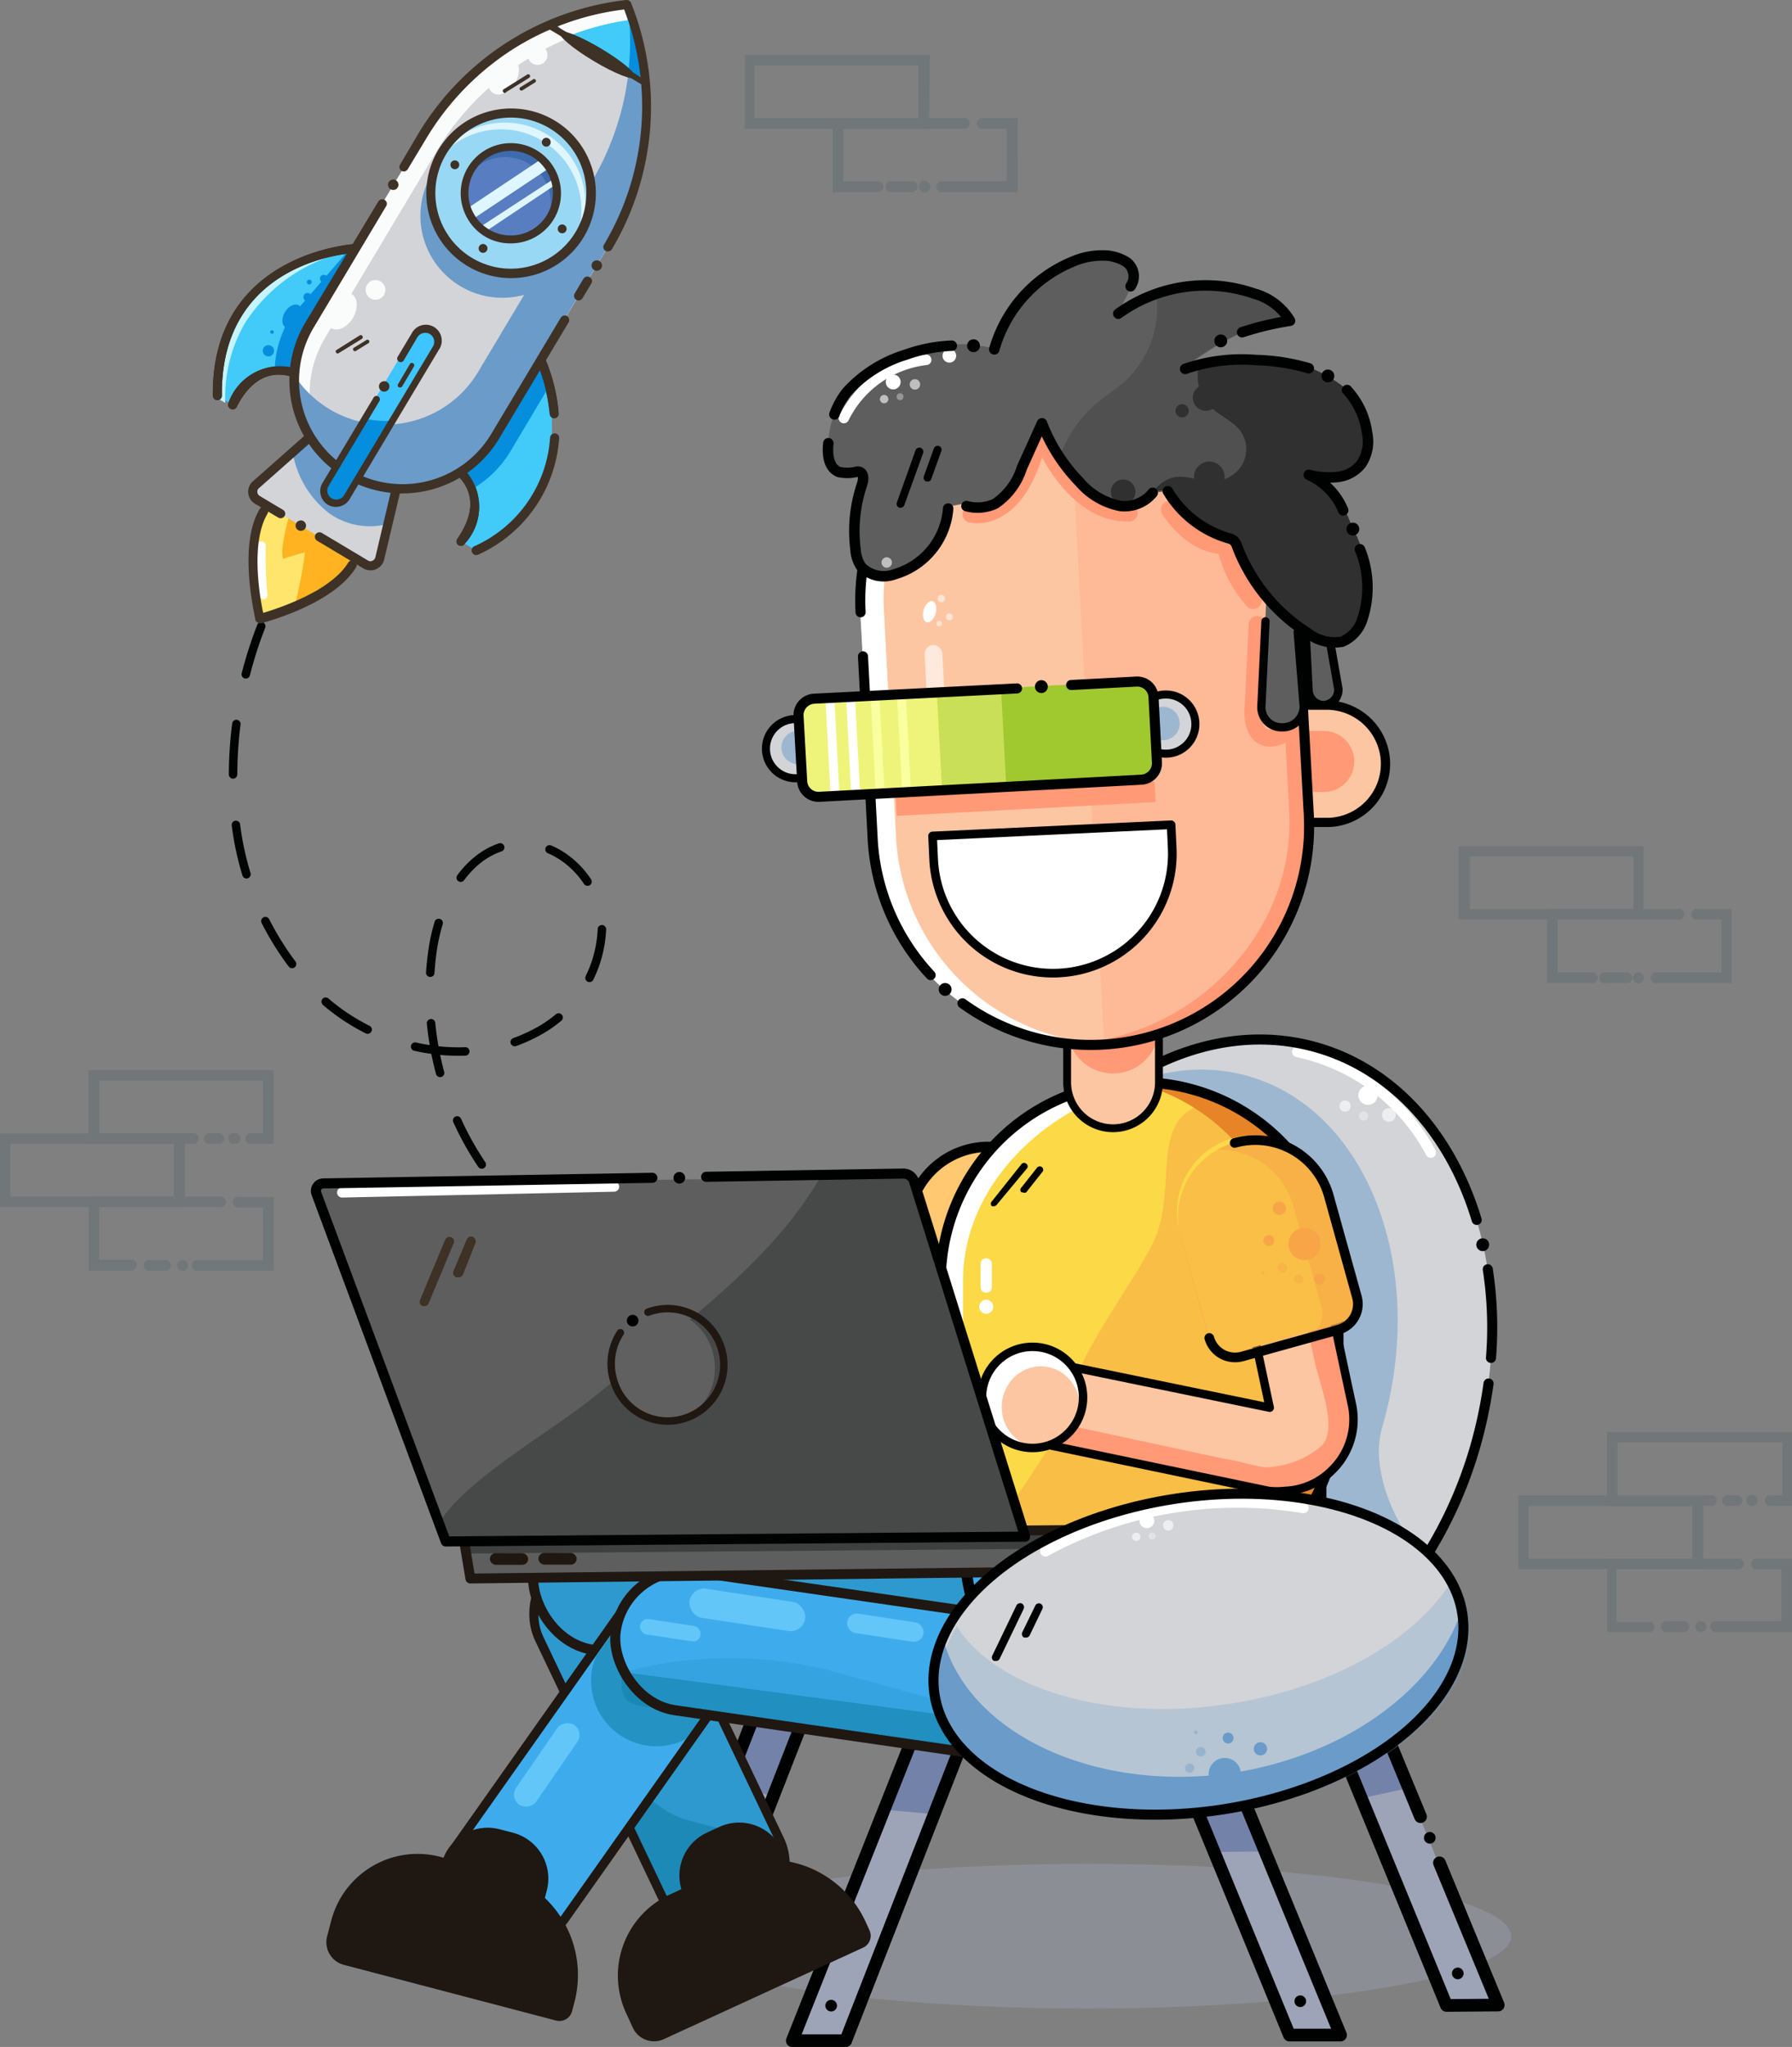 <svg xmlns="http://www.w3.org/2000/svg" viewBox="0 0 89 101.6"><rect x="0" y="0" width="89" height="101.6" fill="#808080" stroke="none"/><defs><style>.cls-1,.cls-2,.cls-23,.cls-24,.cls-27,.cls-29,.cls-33,.cls-36,.cls-37,.cls-43,.cls-44,.cls-47,.cls-55,.cls-56,.cls-59,.cls-62,.cls-63,.cls-67,.cls-70,.cls-72,.cls-76,.cls-77{fill:none;stroke-linecap:round;stroke-linejoin:round;}.cls-1,.cls-2{stroke:#000402;stroke-width:0.42px;}.cls-2{stroke-dasharray:2.51 2.51;}.cls-3{fill:#ffe56b;}.cls-4{fill:#ffb320;}.cls-5{fill:#c9d2df;}.cls-6{fill:#d3d4d8;}.cls-7{fill:#6395c6;}.cls-26,.cls-7{opacity:0.75;}.cls-32,.cls-48,.cls-61,.cls-8{fill:#6a9bc9;}.cls-9{fill:#3e3126;}.cls-10{fill:#42caf8;}.cls-11{fill:#048edd;}.cls-12{fill:#c5f3ff;}.cls-13{fill:#fafcfc;}.cls-14{fill:#3ec4ff;}.cls-15,.cls-50,.cls-51,.cls-65{fill:#fff;}.cls-16{fill:#99d8f4;}.cls-17{fill:#def6ff;}.cls-18{fill:#587ec1;}.cls-19{fill:#3d6bad;}.cls-20,.cls-21{fill:#9ea4b7;}.cls-20{opacity:0.39;}.cls-22{fill:#7382a8;}.cls-23,.cls-33,.cls-36,.cls-37,.cls-43,.cls-44,.cls-59,.cls-62,.cls-63,.cls-67,.cls-70,.cls-72,.cls-77{stroke:#000201;}.cls-23{stroke-width:0.63px;}.cls-24,.cls-56{stroke:#fff;}.cls-24{stroke-width:0.52px;}.cls-25{fill:#2e99ce;}.cls-26,.cls-31,.cls-34{fill:#1784af;}.cls-27,.cls-29,.cls-47,.cls-55{stroke:#1f1712;}.cls-27{stroke-width:0.45px;}.cls-28{fill:#1f1712;}.cls-29{stroke-width:0.5px;}.cls-30{fill:#3eacec;}.cls-31{opacity:0.65;}.cls-32,.cls-39,.cls-57{opacity:0.5;}.cls-33,.cls-56{stroke-width:0.5px;}.cls-34{opacity:0.21;}.cls-35{fill:#ffc871;}.cls-36{stroke-width:0.51px;}.cls-37{stroke-width:0.55px;}.cls-38{fill:#fbd947;}.cls-39,.cls-58,.cls-60{fill:#f8a547;}.cls-40{fill:#e78427;}.cls-41{fill:#fdc6a2;}.cls-42,.cls-64{fill:#ff9976;}.cls-43{stroke-width:0.39px;}.cls-44{stroke-width:0.42px;}.cls-45{fill:#5e5e5e;}.cls-46,.cls-53{fill:#3e3f3f;}.cls-47{stroke-width:0.49px;}.cls-48{opacity:0.27;}.cls-49{fill:#62c6f9;}.cls-50{opacity:0.6;}.cls-51{opacity:0.35;}.cls-52{fill:#000201;}.cls-53{opacity:0.69;}.cls-54{fill:#606060;}.cls-55{stroke-width:0.37px;}.cls-59{stroke-width:0.48px;}.cls-60,.cls-61{opacity:0.4;}.cls-62{stroke-width:0.4px;}.cls-63{stroke-width:0.46px;}.cls-64{opacity:0.25;}.cls-65{opacity:0.55;isolation:isolate;}.cls-66{fill:#ffe8dc;}.cls-67{stroke-width:0.42px;}.cls-68,.cls-69{fill:#303030;}.cls-69{opacity:0.29;}.cls-70{stroke-width:0.52px;}.cls-71,.cls-74{fill:#a1c92f;}.cls-72{stroke-width:0.43px;}.cls-73{fill:#eef47a;}.cls-74{opacity:0.47;}.cls-75{fill:#faff9f;}.cls-76{stroke:#ff9976;stroke-width:0.85px;}.cls-77{stroke-width:0.41px;}.cls-78{opacity:0.15;}.cls-79{fill:#1b3c47;}</style></defs><g id="Layer_2" data-name="Layer 2"><g id="Layer_1-2" data-name="Layer 1"><path class="cls-1" d="M44.63,65.87l-1.24.28"/><path class="cls-2" d="M40.93,66.61a13,13,0,0,1-5-.1,17.58,17.58,0,0,1-5.7-2.94A26.77,26.77,0,0,1,24.82,59a15.25,15.25,0,0,1-3.34-11.8c.33-2.3,1.57-4.85,3.86-5.27s4.42,1.66,4.56,3.92a6.08,6.08,0,0,1-3.41,5.47C23.24,53,19,52.14,16.2,49.74A14.53,14.53,0,0,1,11.63,40a20.42,20.42,0,0,1,7.95-17.7"/><path class="cls-1" d="M20.6,21.56a12.15,12.15,0,0,1,1.09-.66"/><path class="cls-3" d="M17.51,28c-1.07,1.78-4.61,2.69-4.61,2.69s-.88-3.55.19-5.33,2.92-2.65,4.14-1.92S18.57,26.23,17.51,28Z"/><path class="cls-4" d="M15.34,26l2.51,1.5-.16.29-.08.11a8,8,0,0,1-1.84,1.37c-.36.19-.69.67-1.08.58a22.78,22.78,0,0,0,.46-2.44c-.36.1-.73.21-1.09.33a1.68,1.68,0,0,1,0-.74,7.58,7.58,0,0,1,.36-1.55l.47.28Z"/><path class="cls-5" d="M19.66,24.35l-.8,3.38a.46.46,0,0,1-.69.29l-2.31-1.38-.78-.46-2.3-1.38a.47.47,0,0,1-.07-.75l2.6-2.3"/><path class="cls-6" d="M19.66,24.35l-.8,3.38a.46.46,0,0,1-.69.29l-2.31-1.38-.78-.46-2.3-1.38a.47.47,0,0,1-.07-.75l2.6-2.3"/><path class="cls-7" d="M19.42,25.11a5.47,5.47,0,0,1-2.79-.77,5.29,5.29,0,0,1-2-2.09l.6-.53.2.12a5.31,5.31,0,0,0,1.71,1.62,5.17,5.17,0,0,0,2.23.74l.21.12Z"/><path class="cls-8" d="M19.28,26a3.49,3.49,0,0,1-2.94-.53,4.82,4.82,0,0,1-1.8-3l1.25-1,.21.12a3.35,3.35,0,0,0,1,1.25c.19.2.28.58.52.72a3.51,3.51,0,0,0,2.45.38l-.25,0Z"/><circle class="cls-9" cx="14.94" cy="26.09" r="0.26"/><path class="cls-9" d="M12.69,25a.65.65,0,0,1-.31-.49.63.63,0,0,1,.21-.54l2.6-2.3a.18.18,0,1,1,.23.27l-2.59,2.29a.29.29,0,0,0,0,.47.17.17,0,0,1-.18.3Z"/><path class="cls-9" d="M13.82,25.69,12.66,25a.69.69,0,0,1-.1-1.11l2.6-2.3a.23.23,0,0,1,.3.34l-2.6,2.3a.22.22,0,0,0-.08.2.25.25,0,0,0,.11.18l1.17.7a.22.22,0,0,1,.07.31A.23.23,0,0,1,13.82,25.69Z"/><path class="cls-9" d="M18.06,28.22l-2.31-1.38a.23.23,0,0,1-.08-.31.23.23,0,0,1,.31-.08l2.31,1.38a.22.22,0,0,0,.21,0,.25.25,0,0,0,.14-.16l.8-3.38a.23.23,0,0,1,.27-.17.25.25,0,0,1,.17.28l-.8,3.37a.69.69,0,0,1-.4.48A.68.68,0,0,1,18.06,28.22Z"/><path class="cls-10" d="M22.78,26.8l.76.46a7.47,7.47,0,0,0,3-2.72c1.88-3.15.15-6.76.15-6.76l-4,5.57A2.49,2.49,0,0,1,22.78,26.8Z"/><path class="cls-9" d="M22.77,27.06h0a.22.22,0,0,1-.06-.31c.6-.86,1.09-2.11,0-3.16a.23.23,0,0,1,0-.32.22.22,0,0,1,.32,0A2.7,2.7,0,0,1,23.07,27,.22.22,0,0,1,22.77,27.06Z"/><path class="cls-9" d="M27.41,20.73a.23.23,0,0,1-.11-.17,8.57,8.57,0,0,0-.66-2.62.22.22,0,0,1,.1-.3.23.23,0,0,1,.31.1,9,9,0,0,1,.7,2.78.22.22,0,0,1-.2.24A.22.22,0,0,1,27.41,20.73Z"/><path class="cls-11" d="M22.87,23.67a2.64,2.64,0,0,1,.5.65,5.34,5.34,0,0,0,2-1.95l1.87-3.14a7.42,7.42,0,0,0-.4-1.14l-2.27,3.8A5.27,5.27,0,0,1,22.87,23.67Z"/><path class="cls-9" d="M23.53,27.52a.34.34,0,0,1-.08-.09.23.23,0,0,1,.09-.31,6.36,6.36,0,0,0,3.78-5.4.23.23,0,0,1,.24-.21.22.22,0,0,1,.21.24,6.84,6.84,0,0,1-4,5.77A.24.24,0,0,1,23.53,27.52Z"/><path class="cls-9" d="M27.39,20.52a.25.25,0,0,1-.11-.17,8.66,8.66,0,0,0-.64-2.41.22.22,0,0,1,.1-.3.23.23,0,0,1,.31.1,9,9,0,0,1,.68,2.56.22.22,0,0,1-.2.25A.32.32,0,0,1,27.39,20.52Z"/><path class="cls-9" d="M22.77,27.06h0a.22.22,0,0,1-.06-.31c.6-.86,1.09-2.11,0-3.16a.23.23,0,0,1,0-.32.22.22,0,0,1,.32,0A2.7,2.7,0,0,1,23.07,27,.22.22,0,0,1,22.77,27.06Z"/><path class="cls-10" d="M11.56,20.09l-.76-.45a7.37,7.37,0,0,1,1-4c1.88-3.14,5.88-3.33,5.88-3.33l-3,6.17A2.5,2.5,0,0,0,11.56,20.09Z"/><path class="cls-12" d="M12.19,16a7.31,7.31,0,0,0-1,4l-.49-.29a7.37,7.37,0,0,1,1-4c1.88-3.15,5.88-3.33,5.88-3.33l-.12.07A8.15,8.15,0,0,0,12.19,16Z"/><path class="cls-9" d="M11.44,20.29a.24.24,0,0,1-.09-.3,2.73,2.73,0,0,1,3.35-1.7.23.23,0,0,1,.14.29.22.22,0,0,1-.28.14c-1.46-.48-2.33.54-2.8,1.47a.22.22,0,0,1-.31.1Z"/><path class="cls-9" d="M10.68,19.83a.24.24,0,0,1-.11-.19c-.08-7.11,7-7.52,7.06-7.53a.22.22,0,0,1,.23.22.22.22,0,0,1-.21.23c-.28,0-6.71.41-6.63,7.08a.22.22,0,0,1-.22.22A.18.18,0,0,1,10.68,19.83Z"/><path class="cls-6" d="M30.19,12.26l-5.61,9.38a5.37,5.37,0,1,1-9.21-5.51L21,6.75A13.57,13.57,0,0,1,31.13.23,13.55,13.55,0,0,1,30.19,12.26Z"/><path class="cls-13" d="M17.56,23.83c-.14-.07-.28-.14-.41-.22a5.35,5.35,0,0,1-1.87-7.33L20.85,7A13.45,13.45,0,0,1,31,.51c.07.18.15.37.21.56a13.26,13.26,0,0,0-5.23,2,13.44,13.44,0,0,0-4.29,4.42l-5.57,9.32A5.34,5.34,0,0,0,17.56,23.83Z"/><path class="cls-11" d="M14.44,18.63a2.67,2.67,0,0,0-.8-.13,5.25,5.25,0,0,1,.76-2.71l2.84-3.29c.7-.16.22,0,.22,0l-2.27,3.79A5.35,5.35,0,0,0,14.44,18.63Z"/><path class="cls-8" d="M30.18,12.25l-5.61,9.39a5.37,5.37,0,0,1-10-3.09,5.38,5.38,0,0,0,9.17-.08l5.61-9.39A13.62,13.62,0,0,0,31.2.42,13.58,13.58,0,0,1,30.18,12.25Z"/><circle class="cls-9" cx="19.53" cy="9.17" r="0.26"/><circle class="cls-9" cx="29.64" cy="13.18" r="0.26"/><path class="cls-9" d="M17.1,23.69A5.6,5.6,0,0,1,15.17,16L18.79,10a.23.23,0,0,1,.31-.08.22.22,0,0,1,.08.31l-3.62,6.06a5.14,5.14,0,0,0,8.82,5.28l3.47-5.8a.23.23,0,0,1,.31-.08.23.23,0,0,1,.08.31l-3.47,5.8A5.6,5.6,0,0,1,17.1,23.69Z"/><rect class="cls-14" x="18.19" y="15.77" width="1.23" height="9.87" rx="0.62" transform="translate(13.29 -6.72) rotate(30.88)"/><path class="cls-11" d="M19.42,20.89l-2.2,3.68a.63.63,0,0,1-.85.22.62.62,0,0,1-.21-.85l1.89-3.17A5.3,5.3,0,0,0,19.42,20.89Z"/><path class="cls-9" d="M16.28,25.05A.79.79,0,0,1,16,24l2.54-4.24a.17.17,0,1,1,.29.17L16.3,24.15a.45.45,0,0,0,.77.46L21.5,17.2a.45.45,0,0,0-.15-.62.46.46,0,0,0-.62.16l-.68,1.15a.17.17,0,1,1-.3-.18l.69-1.15a.79.79,0,1,1,1.35.81l-4.43,7.41A.79.79,0,0,1,16.28,25.05Z"/><path class="cls-9" d="M19.78,19.2a.11.11,0,0,1,0-.15l.59-1a.12.12,0,0,1,.2.12l-.59,1A.13.13,0,0,1,19.78,19.2Z"/><path class="cls-9" d="M10.68,19.83a.24.24,0,0,1-.11-.19c-.08-7.11,7-7.52,7.06-7.53a.22.22,0,0,1,.23.22.22.22,0,0,1-.21.23c-.28,0-6.71.41-6.63,7.08a.22.22,0,0,1-.22.22A.18.18,0,0,1,10.68,19.83Z"/><path class="cls-9" d="M11.44,20.29a.24.24,0,0,1-.09-.3,2.73,2.73,0,0,1,3.35-1.7.23.23,0,0,1,.14.29.22.22,0,0,1-.28.14c-1.46-.48-2.33.54-2.8,1.47a.22.22,0,0,1-.31.1Z"/><ellipse class="cls-11" cx="14.51" cy="15.7" rx="0.64" ry="0.42" transform="translate(-6.41 20.1) rotate(-59.12)"/><circle class="cls-11" cx="15.28" cy="14.75" r="0.21"/><circle class="cls-11" cx="13.33" cy="17.41" r="0.28"/><circle class="cls-11" cx="13.51" cy="16.48" r="0.09"/><circle class="cls-11" cx="15.36" cy="14" r="0.12"/><circle class="cls-11" cx="16.08" cy="13.83" r="0.19"/><circle class="cls-9" cx="19.08" cy="19.18" r="0.26"/><path class="cls-10" d="M32,3.8a6.69,6.69,0,0,1-2.52-.89,6.78,6.78,0,0,1-1.95-1.77l0,0A13.72,13.72,0,0,1,31.14.2,13.49,13.49,0,0,1,32,3.8Z"/><path class="cls-13" d="M31.18,1a13.58,13.58,0,0,0-3,.81,7.08,7.08,0,0,1-.52-.59A13.42,13.42,0,0,1,31,.43Z"/><path class="cls-11" d="M32,3.82a5.71,5.71,0,0,1-.8-.17,13.7,13.7,0,0,0,0-3.2A13.6,13.6,0,0,1,32,3.82Z"/><path class="cls-9" d="M28.62,14.88a.23.23,0,0,1-.08-.31l.44-.74a.23.23,0,0,1,.31-.07.22.22,0,0,1,.08.31l-.44.73A.22.22,0,0,1,28.62,14.88Z"/><path class="cls-9" d="M19.94,8.48a.23.23,0,0,1-.07-.31l.91-1.54A13.87,13.87,0,0,1,31.1,0a.24.24,0,0,1,.24.14,13.87,13.87,0,0,1-.95,12.23.24.24,0,0,1-.32.08.22.22,0,0,1-.07-.31A13.4,13.4,0,0,0,31,.47a13.34,13.34,0,0,0-5.57,2,13.51,13.51,0,0,0-4.24,4.37L20.25,8.4A.23.23,0,0,1,19.94,8.48Z"/><path class="cls-15" d="M12.78,27.09a21,21,0,0,0,.09,2.5.23.23,0,0,0,.26.15.21.21,0,0,0,.15-.26,19,19,0,0,1-.08-2.39.21.21,0,0,0-.42,0Z"/><path class="cls-9" d="M12.79,30.9a.22.22,0,0,1-.11-.14c0-.15-.89-3.65.22-5.5a.23.23,0,0,1,.31-.08.24.24,0,0,1,.08.31c-.86,1.43-.39,4.13-.22,4.93.78-.23,3.39-1.09,4.24-2.52a.23.23,0,0,1,.39.23C16.6,30,13.11,30.89,13,30.93A.25.25,0,0,1,12.79,30.9Z"/><circle class="cls-8" cx="24.95" cy="10.71" r="4.07"/><circle class="cls-16" cx="25.37" cy="9.59" r="3.98"/><path class="cls-17" d="M28.67,11.84l-.16.25A4,4,0,0,0,21.69,8l.14-.26a4,4,0,0,1,6.84,4.09Z"/><path class="cls-18" d="M27.24,10.94a2.3,2.3,0,1,1-.79-3.14A2.3,2.3,0,0,1,27.24,10.94Z"/><path class="cls-19" d="M27.34,10.76a1.14,1.14,0,0,1-.18.25,2.28,2.28,0,0,0-3.89-2.32,1.47,1.47,0,0,1,.14-.28,2.29,2.29,0,0,1,3.93,2.35Z"/><path class="cls-9" d="M23.21,13.2A4.21,4.21,0,1,1,29,11.75,4.21,4.21,0,0,1,23.21,13.2ZM27.3,6.37a3.75,3.75,0,1,0,1.29,5.14A3.75,3.75,0,0,0,27.3,6.37Z"/><rect class="cls-17" x="24.82" y="7.14" width="0.59" height="4.58" transform="translate(19.03 -16.7) rotate(56.3)"/><polygon class="cls-17" points="24.19 11.44 23.82 11.28 27.41 8.94 27.62 9.15 24.19 11.44"/><path class="cls-9" d="M24.09,11.73a2.49,2.49,0,1,1,3.42-.86A2.5,2.5,0,0,1,24.09,11.73Zm2.36-3.94a2.1,2.1,0,1,0,.72,2.87A2.11,2.11,0,0,0,26.45,7.79Z"/><circle class="cls-9" cx="22.59" cy="8.18" r="0.22"/><circle class="cls-9" cx="27.92" cy="11.36" r="0.22"/><circle class="cls-9" cx="23.99" cy="12.33" r="0.22"/><circle class="cls-9" cx="27.13" cy="7.06" r="0.22"/><path class="cls-9" d="M31.93,4.23,27.26,1.44a.16.16,0,0,1-.05-.22.16.16,0,0,1,.22-.05L32.1,4a.16.16,0,0,1-.17.27Z"/><ellipse class="cls-9" cx="29.67" cy="2.72" rx="0.36" ry="2.19" transform="translate(12.11 26.79) rotate(-59.12)"/><ellipse class="cls-13" cx="16.95" cy="15.44" rx="0.99" ry="0.67" transform="translate(-5 22.06) rotate(-59.12)"/><circle class="cls-13" cx="18.65" cy="14.39" r="0.49"/><ellipse class="cls-13" cx="25" cy="3.78" rx="0.99" ry="0.67" transform="translate(8.93 23.29) rotate(-59.12)"/><circle class="cls-13" cx="26.7" cy="2.73" r="0.49"/><path class="cls-9" d="M16.7,17.51s0,0,0,0a.09.09,0,0,1,0-.13h0l1.16-.73a.1.1,0,1,1,.11.17l-1.17.72A.09.09,0,0,1,16.7,17.51Z"/><path class="cls-9" d="M17.56,17.4s0,0,0,0a.09.09,0,0,1,0-.13h0l.62-.38a.1.1,0,0,1,.14,0,.1.1,0,0,1,0,.13l-.63.39A.09.09,0,0,1,17.56,17.4Z"/><path class="cls-9" d="M25,4.58l0,0a.1.1,0,0,1,0-.14h0l1.17-.73a.1.1,0,0,1,.13,0,.1.1,0,0,1,0,.14l-1.16.72A.08.08,0,0,1,25,4.58Z"/><path class="cls-9" d="M25.83,4.47l0,0a.09.09,0,0,1,0-.13h0l.63-.39a.09.09,0,0,1,.13,0,.09.09,0,0,1,0,.13l-.62.39A.11.11,0,0,1,25.83,4.47Z"/><ellipse class="cls-20" cx="54.01" cy="96.1" rx="21.04" ry="3.59"/><polygon class="cls-21" points="64.04 101.03 66.41 101.01 58.12 80.45 55.87 81.15 64.04 101.03"/><polygon class="cls-21" points="71.84 99.54 74.3 99.48 65.92 78.96 63.67 79.66 71.84 99.54"/><polygon class="cls-21" points="42 101.29 39.55 101.26 47.59 80.57 49.85 81.22 42 101.29"/><polygon class="cls-21" points="34.17 99.98 31.91 99.33 39.76 79.26 42.02 79.91 34.17 99.98"/><polygon class="cls-22" points="46.54 90.06 43.98 89.83 51.83 69.76 54.09 70.41 46.54 90.06"/><polygon class="cls-22" points="38.41 89.17 36.15 88.52 44 68.45 46.26 69.1 38.41 89.17"/><polygon class="cls-22" points="60.34 91.92 62.58 91.9 54.41 72.01 52.17 72.72 60.34 91.92"/><polygon class="cls-22" points="67.8 89.22 69.72 88.8 61.56 68.92 59.53 69.91 67.8 89.22"/><polygon class="cls-23" points="64.04 101.01 66.58 101.01 58.12 80.45 55.87 81.15 64.04 101.01"/><polyline class="cls-23" points="70.55 90.17 65.92 78.96 63.67 79.66 71.84 99.54 74.41 99.52 71.49 92.46"/><polygon class="cls-23" points="42 101.29 39.35 101.29 47.59 80.57 49.85 81.22 42 101.29"/><polygon class="cls-23" points="34.17 99.98 31.91 99.33 39.76 79.26 42.02 79.91 34.17 99.98"/><ellipse class="cls-6" cx="60.72" cy="68.21" rx="16.85" ry="13.05" transform="translate(-21.76 107.41) rotate(-73.75)"/><path class="cls-24" d="M64.43,52.21a9.81,9.81,0,0,1,6.63,5"/><rect class="cls-25" x="22.44" y="83.09" width="20.64" height="6.49" rx="3.25" transform="translate(96.6 19.62) rotate(64.52)"/><path class="cls-26" d="M32.87,94.11,26.79,81.34c-.78-1.62,3.41,7.94,7.35,9l4.38,1.17c0-1-6.65-14.59-5.88-13l6.09,12.77a3.25,3.25,0,0,1-1.53,4.33h0A3.25,3.25,0,0,1,32.87,94.11Z"/><rect class="cls-27" x="22.44" y="83.09" width="20.64" height="6.49" rx="3.25" transform="translate(96.6 19.62) rotate(64.52)"/><path class="cls-28" d="M30.64,92.93h10.9a1.16,1.16,0,0,1,1.16,1.16v.81a4.43,4.43,0,0,1-4.43,4.43h-3A5.28,5.28,0,0,1,30,94.05v-.47a.65.65,0,0,1,.65-.65Z" transform="translate(109.48 168.35) rotate(155.35)"/><path class="cls-28" d="M33.48,90.66h5.38a0,0,0,0,1,0,0v1.18a2.35,2.35,0,0,1-2.35,2.35h-.68a2.35,2.35,0,0,1-2.35-2.35V90.66A0,0,0,0,1,33.48,90.66Z" transform="translate(107.58 161.34) rotate(155.35)"/><rect class="cls-25" x="26.38" y="76.17" width="23.61" height="6.94" rx="3.47" transform="translate(11.78 -4.64) rotate(8.22)"/><rect class="cls-29" x="26.38" y="76.17" width="23.61" height="6.94" rx="3.47" transform="translate(11.78 -4.64) rotate(8.22)"/><rect class="cls-30" x="19.16" y="84.34" width="20.64" height="6.49" rx="3.25" transform="translate(118.02 114.05) rotate(125.24)"/><path class="cls-31" d="M38.55,79.76a2.92,2.92,0,0,1-.24,1.2L35.25,85.3a3.24,3.24,0,0,1-5.89-1.88,2.92,2.92,0,0,1,.24-1.2l3.06-4.33a3.24,3.24,0,0,1,5.89,1.87Z"/><path class="cls-32" d="M68.64,70.87c-.52,1.79.28,4.23,2,6.47,3.6,4.61-12.34,6.06-16.93,4.72-5.92-1.72-8.85-9.53-6.54-17.44s9-12.92,14.89-11.19S70.94,63,68.64,70.87Z"/><path class="cls-33" d="M73.93,68.67a23,23,0,0,1-.68,3.19C70.64,80.79,62.92,86.4,56,84.39s-10.42-10.9-7.81-19.83S58.51,50,65.43,52c3.85,1.12,6.64,4.36,7.91,8.55"/><path class="cls-33" d="M73.89,63a18.88,18.88,0,0,1,.16,4.4"/><rect class="cls-27" x="19.16" y="84.34" width="20.64" height="6.49" rx="3.25" transform="translate(118.02 114.05) rotate(125.24)"/><path class="cls-28" d="M17.18,92.55h10.9a1.16,1.16,0,0,1,1.16,1.16v.81a4.43,4.43,0,0,1-4.43,4.43h-3a5.28,5.28,0,0,1-5.28-5.28v-.47A.65.65,0,0,1,17.18,92.55Z" transform="translate(20.75 194.17) rotate(-165.3)"/><path class="cls-28" d="M22.42,91h5.38a0,0,0,0,1,0,0v1.18a2.35,2.35,0,0,1-2.35,2.35h-.68a2.35,2.35,0,0,1-2.35-2.35V91a0,0,0,0,1,0,0Z" transform="matrix(-0.97, -0.25, 0.25, -0.97, 25.86, 188.85)"/><rect class="cls-30" x="30.46" y="79.17" width="23.61" height="6.94" rx="3.47" transform="translate(12.25 -5.19) rotate(8.22)"/><path class="cls-31" d="M34.63,83.48l16.75,2.24c1.9.28,2.84-3.29,2.57-1.39h0A3.47,3.47,0,0,1,50,87.27l-16.5-2.39c-1.9-.27-2.87,0-2.59-1.89"/><path class="cls-34" d="M30.93,83c-.28,1.9.69,1.62,2.59,1.89L50,87.27A3.47,3.47,0,0,0,54,84.33h0c.27-1.9-.67,1.67-2.57,1.39L41.53,83a20.38,20.38,0,0,0-10.6,0h0"/><rect class="cls-29" x="30.46" y="79.17" width="23.61" height="6.94" rx="3.47" transform="translate(12.25 -5.19) rotate(8.22)"/><path class="cls-35" d="M48.87,56.87h0a4,4,0,0,1,4,4v5.47a1.4,1.4,0,0,1-1.4,1.4H46.25a1.4,1.4,0,0,1-1.4-1.4V60.9a4,4,0,0,1,4-4Z" transform="translate(12.3 -7.93) rotate(10.6)"/><path class="cls-36" d="M50.45,68.16l-5.16-1a1.4,1.4,0,0,1-1.12-1.63l1-5.38A4,4,0,0,1,49.88,57l1,.18c2.18.41,2.64,2.33,2.23,4.51l-1,5.38A1.4,1.4,0,0,1,50.45,68.16Z"/><path class="cls-30" d="M47.94,70.81H65.6a0,0,0,0,1,0,0V77a8.83,8.83,0,0,1-8.83,8.83h0A8.83,8.83,0,0,1,47.94,77V70.81A0,0,0,0,1,47.94,70.81Z"/><path class="cls-37" d="M47.94,70.81H65.6a0,0,0,0,1,0,0V77a8.83,8.83,0,0,1-8.83,8.83h0A8.83,8.83,0,0,1,47.94,77V70.81A0,0,0,0,1,47.94,70.81Z"/><rect class="cls-38" x="46.72" y="53.72" width="19.75" height="25.89" rx="9.88"/><path class="cls-39" d="M56.6,79.61l2.65.51C57.57,80.92,52.6,77,49,76.54l3.87-5.84c0-2.73,3.17-6.54,4.39-9,1.44-2.9-.64-7,3.65-7l-4.33-1a9.87,9.87,0,0,1,9.87,9.87v6.14A9.87,9.87,0,0,1,56.6,79.61Z"/><path class="cls-15" d="M57.67,79.56c-.33,0-.67,0-1,0a9.88,9.88,0,0,1-9.88-9.88V63.6a9.88,9.88,0,0,1,9.88-9.89c.34,0,.68,0,1,0-5,.53-9.84,4.73-9.84,9.84v6.13C47.83,74.84,52.7,79,57.67,79.56Z"/><path class="cls-40" d="M66.47,63.34v6.14a9.87,9.87,0,0,1-9.87,9.87,10.86,10.86,0,0,1-1.28-.08,9.88,9.88,0,0,0,8.6-9.79V63.34a9.87,9.87,0,0,0-8.6-9.79,10.86,10.86,0,0,1,1.28-.08,9.87,9.87,0,0,1,9.87,9.87Z"/><path class="cls-36" d="M56.6,79.61h0a9.88,9.88,0,0,1-9.88-9.88V63.59a9.86,9.86,0,0,1,9.88-9.87h0a9.87,9.87,0,0,1,9.87,9.87v6.14A9.87,9.87,0,0,1,56.6,79.61Z"/><rect class="cls-15" x="48.7" y="62.46" width="0.56" height="1.7" rx="0.25"/><circle class="cls-15" cx="48.98" cy="64.86" r="0.35"/><path class="cls-41" d="M53,47.94h4.56a0,0,0,0,1,0,0v5.77A2.28,2.28,0,0,1,55.27,56h0A2.28,2.28,0,0,1,53,53.71V47.94A0,0,0,0,1,53,47.94Z"/><path class="cls-42" d="M53,45.23h4.56a0,0,0,0,1,0,0V51a2.28,2.28,0,0,1-2.28,2.28h0A2.28,2.28,0,0,1,53,51V45.23A0,0,0,0,1,53,45.23Z"/><path class="cls-43" d="M53,47.94h4.56a0,0,0,0,1,0,0v5.77A2.28,2.28,0,0,1,55.27,56h0A2.28,2.28,0,0,1,53,53.71V47.94A0,0,0,0,1,53,47.94Z"/><path class="cls-41" d="M63.83,74A3.61,3.61,0,0,1,63,74L51.5,71.6l.81-3.94,10.75,2.21c-1.42-6.64-1.4-6.7-1.16-7.36l3.78,1.37a1.71,1.71,0,0,0,.11-.79c0,.17.17,1.14,1.36,6.66a3.51,3.51,0,0,1-1,3.23A3.48,3.48,0,0,1,63.83,74Z"/><path class="cls-42" d="M66.11,72.88a3.5,3.5,0,0,1-2.38,1.05,3.17,3.17,0,0,1-.86-.08L51.41,71.51l-.14-1.15,9.59,2.06c.29,0,1.77.43,2,.41a4.51,4.51,0,0,0,2.77-1.06c.84-.84-.08-3-.34-4.21-.41-1.87-.69-3.22-.88-4.19l1.13.4A1.85,1.85,0,0,0,65.7,63c0,.17.16,1.15,1.35,6.67A3.48,3.48,0,0,1,66.11,72.88Z"/><path class="cls-44" d="M63.83,74A3.61,3.61,0,0,1,63,74L51.5,71.6l.81-3.94,10.75,2.21c-1.42-6.64-1.4-6.7-1.16-7.36l3.78,1.37a1.71,1.71,0,0,0,.11-.79c0,.17.17,1.14,1.36,6.66a3.51,3.51,0,0,1-1,3.23A3.48,3.48,0,0,1,63.83,74Z"/><circle class="cls-15" cx="51.3" cy="69.55" r="2.51"/><ellipse class="cls-41" cx="51.68" cy="69.84" rx="2.02" ry="1.94" transform="translate(-19.34 119.87) rotate(-88.66)"/><circle class="cls-44" cx="51.28" cy="69.36" r="2.51"/><path class="cls-38" d="M62.74,56.61h0a3.8,3.8,0,0,1,3.8,3.8v5.17a1.32,1.32,0,0,1-1.32,1.32h-5a1.32,1.32,0,0,1-1.32-1.32V60.41a3.8,3.8,0,0,1,3.8-3.8Z" transform="matrix(0.96, -0.27, 0.27, 0.96, -14.26, 19.08)"/><polygon class="cls-45" points="64.81 77.86 23.36 78.35 23 76.19 64.81 75.85 64.81 77.86"/><polygon class="cls-46" points="64.81 76.77 23 77.11 23 76.19 64.81 75.85 64.81 76.77"/><polygon class="cls-47" points="64.81 77.86 23.36 78.35 23 76.19 64.81 75.85 64.81 77.86"/><ellipse class="cls-6" cx="59.52" cy="82.1" rx="13.26" ry="7.8" transform="translate(-11.72 9.94) rotate(-8.69)"/><path class="cls-48" d="M61,90c-7.23,1.11-13.63-1.45-14.28-5.71a5.29,5.29,0,0,1,.8-3.56c2,3.1,7.49,4.77,13.52,3.84,5.2-.79,9.41-3.28,11.13-6.23a4.84,4.84,0,0,1,.77,2C73.57,84.51,68.23,88.86,61,90Z"/><path class="cls-8" d="M60.69,89.72C53.46,90.83,47.06,88.27,46.41,84a5,5,0,0,1,.4-2.78C48,86,54.3,89,61.21,88c5.67-.88,10.12-4.21,11.39-8.11l0,.14C73.28,84.26,67.93,88.62,60.69,89.72Z"/><rect class="cls-49" x="34.22" y="79.17" width="5.81" height="1.46" rx="0.73" transform="translate(12.4 -4.66) rotate(8.63)"/><rect class="cls-49" x="42.06" y="80.3" width="3.84" height="0.97" rx="0.48" transform="translate(12.61 -5.68) rotate(8.63)"/><rect class="cls-49" x="31.78" y="80.53" width="3.04" height="0.77" rx="0.38" transform="translate(12.51 -4.08) rotate(8.63)"/><rect class="cls-49" x="24.75" y="86.99" width="4.8" height="1.21" rx="0.6" transform="translate(-60.37 60.22) rotate(-55.41)"/><path class="cls-24" d="M51.92,77a19.93,19.93,0,0,1,12.81-2.15"/><circle class="cls-15" cx="56.96" cy="75.48" r="0.37"/><circle class="cls-50" cx="56.43" cy="76.28" r="0.21"/><circle class="cls-50" cx="58.02" cy="75.71" r="0.26"/><circle class="cls-51" cx="57.22" cy="76.24" r="0.17"/><circle class="cls-15" cx="67.94" cy="54.36" r="0.48"/><circle class="cls-50" cx="66.8" cy="54.9" r="0.28"/><circle class="cls-50" cx="68.98" cy="55.34" r="0.34"/><circle class="cls-51" cx="67.72" cy="55.39" r="0.23"/><path class="cls-52" d="M49.45,82.44l-.08,0a.19.19,0,0,1-.09-.26h0l1.2-2.49a.21.21,0,0,1,.27-.1.21.21,0,0,1,.09.27l-1.2,2.49A.2.2,0,0,1,49.45,82.44Z"/><path class="cls-52" d="M50.94,81.28h-.08a.2.2,0,0,1-.09-.26h0l.65-1.33a.19.19,0,1,1,.35.17l-.64,1.33A.2.2,0,0,1,50.94,81.28Z"/><ellipse class="cls-33" cx="59.52" cy="82.1" rx="13.26" ry="7.8" transform="translate(-11.72 9.94) rotate(-8.69)"/><path class="cls-45" d="M50.91,76.27l-28.65.31L15.72,59.23a.36.36,0,0,1,.33-.49l29.14-.32Z"/><path class="cls-53" d="M50.73,76.17l-28.65.31-.32-.75c1-2.06,5.5-4.6,7.63-6.31,5.19-4.14,9-7,11.3-10.9l4.36-.38Z"/><ellipse class="cls-54" cx="32.93" cy="67.8" rx="2.56" ry="2.78" transform="translate(-16.96 11.3) rotate(-15.54)"/><path class="cls-55" d="M32.18,65.13a2.79,2.79,0,1,1-1.71,3.36,2.82,2.82,0,0,1,.34-2.34"/><line class="cls-56" x1="16.99" y1="59.19" x2="30.5" y2="58.9"/><path class="cls-33" d="M35.07,58.41l9.77-.16a.56.56,0,0,1,.56.4l5.51,17.62-28.77.24L15.71,59.23a.37.37,0,0,1,.33-.49l16.36-.28"/><g class="cls-57"><path class="cls-58" d="M62.7,56.54h0a3.8,3.8,0,0,1,3.8,3.8v5.17a1.32,1.32,0,0,1-1.32,1.32h-5a1.32,1.32,0,0,1-1.32-1.32V60.34a3.8,3.8,0,0,1,3.8-3.8Z" transform="translate(-14.24 19.07) rotate(-15.55)"/></g><path class="cls-39" d="M65.94,59.39l1.39,5A1.32,1.32,0,0,1,66.41,66l-1.71.47a1.32,1.32,0,0,0,.92-1.63l-1.39-5a3.77,3.77,0,0,0-1.8-2.28,3.81,3.81,0,0,0-2-.5,4.66,4.66,0,0,1,.83-.34,3.81,3.81,0,0,1,4.68,2.65Z"/><path class="cls-59" d="M61.32,56.73h0A3.79,3.79,0,0,1,66,59.37l1.39,5A1.32,1.32,0,0,1,66.47,66l-4.78,1.33a1.33,1.33,0,0,1-1.63-.92"/><circle class="cls-58" cx="64.79" cy="61.75" r="0.8" transform="translate(-11.39 14.76) rotate(-11.96)"/><circle class="cls-58" cx="63.01" cy="61.58" r="0.27" transform="translate(-11.39 14.39) rotate(-11.96)"/><circle class="cls-58" cx="65.53" cy="63.49" r="0.27" transform="translate(-11.73 14.95) rotate(-11.96)"/><circle class="cls-58" cx="63.54" cy="59.97" r="0.33" transform="translate(-11.05 14.47) rotate(-11.96)"/><circle class="cls-60" cx="64.5" cy="63.49" r="0.23" transform="translate(-11.76 14.74) rotate(-11.96)"/><circle class="cls-60" cx="63.69" cy="62.95" r="0.24" transform="translate(-11.66 14.56) rotate(-11.96)"/><circle class="cls-60" cx="62.72" cy="63.18" r="0.09" transform="translate(-11.73 14.37) rotate(-11.96)"/><circle class="cls-8" cx="60.82" cy="88.06" r="0.8" transform="translate(-16.92 14.51) rotate(-11.96)"/><circle class="cls-8" cx="60.99" cy="86.27" r="0.27" transform="translate(-16.55 14.51) rotate(-11.96)"/><circle class="cls-8" cx="59.08" cy="88.79" r="0.27" transform="matrix(0.98, -0.21, 0.21, 0.98, -17.11, 14.17)"/><circle class="cls-8" cx="62.6" cy="86.81" r="0.33" transform="translate(-16.63 14.85) rotate(-11.96)"/><circle class="cls-61" cx="59.08" cy="87.76" r="0.23" transform="translate(-16.9 14.15) rotate(-11.96)"/><circle class="cls-61" cx="59.63" cy="86.95" r="0.24" transform="translate(-16.72 14.24) rotate(-11.96)"/><circle class="cls-61" cx="59.39" cy="85.99" r="0.09" transform="translate(-16.53 14.17) rotate(-11.96)"/><path class="cls-52" d="M49.32,59.87l-.06,0a.17.17,0,0,1,0-.24h0l1.48-1.86a.17.17,0,0,1,.24,0A.16.16,0,0,1,51,58L49.5,59.8A.19.19,0,0,1,49.32,59.87Z"/><path class="cls-52" d="M50.79,59.18l-.06,0a.16.16,0,0,1,0-.24h0l.79-1a.18.18,0,0,1,.24,0,.17.17,0,0,1,0,.24l-.79,1A.18.18,0,0,1,50.79,59.18Z"/><path class="cls-9" d="M21.07,64.83l-.08,0a.23.23,0,0,1-.13-.3h0l1.25-3a.24.24,0,0,1,.3-.12.22.22,0,0,1,.12.3l-1.25,3A.22.22,0,0,1,21.07,64.83Z"/><path class="cls-9" d="M22.74,63.4l-.09,0a.23.23,0,0,1-.13-.3h0l.66-1.58a.24.24,0,0,1,.3-.13.25.25,0,0,1,.13.31L23,63.25A.24.24,0,0,1,22.74,63.4Z"/><circle class="cls-6" cx="39.51" cy="37.16" r="1.47"/><circle class="cls-32" cx="39.64" cy="37.1" r="0.83"/><circle class="cls-62" cx="39.51" cy="37.16" r="1.47"/><path class="cls-15" d="M61.74,37a1.05,1.05,0,0,1,.51-.62c.21-.09.1-.44-.12-.34a1.45,1.45,0,0,0-.72.8c-.08.21.24.38.33.17Z"/><ellipse class="cls-15" cx="61.36" cy="37.71" rx="0.29" ry="0.23" transform="translate(18.08 95.28) rotate(-84.65)"/><path class="cls-33" d="M63.6,32.15l-.07-1.22"/><path class="cls-24" d="M62.85,23.52a5.08,5.08,0,0,0-.07,3.19"/><circle class="cls-50" cx="61.63" cy="21.59" r="0.26"/><circle class="cls-50" cx="63.31" cy="24.51" r="0.17"/><circle class="cls-51" cx="63.51" cy="25.38" r="0.17"/><path class="cls-41" d="M64.57,35l1.24,0a2.93,2.93,0,0,1,3,2.82h0a2.91,2.91,0,0,1-2.81,3h0l-1.23,0a2.93,2.93,0,0,1-3-2.82h0a2.91,2.91,0,0,1,2.8-3h0Z"/><path class="cls-63" d="M64.57,35l1.24,0a2.93,2.93,0,0,1,3,2.82h0a2.91,2.91,0,0,1-2.81,3h0l-1.23,0a2.93,2.93,0,0,1-3-2.82h0a2.91,2.91,0,0,1,2.8-3h0Z"/><path class="cls-42" d="M65.05,36.28l.65,0a1.52,1.52,0,0,1,1.56,1.46h0a1.52,1.52,0,0,1-1.46,1.57l-.64,0a1.53,1.53,0,0,1-1.57-1.47h0A1.52,1.52,0,0,1,65.05,36.28Z"/><path class="cls-41" d="M60.49,21.86l.37.32a10.85,10.85,0,0,1,3.58,7.5L65,40.85A10.84,10.84,0,0,1,43.4,42.23l-.61-11.4a10.83,10.83,0,0,1,3.09-8.18C49.31,19.17,56.71,18.79,60.49,21.86Z"/><path class="cls-64" d="M64.46,29.25l.59,11.17A10.83,10.83,0,0,1,54.84,51.86h0L53.08,19.37a11.07,11.07,0,0,1,7.43,2.07c.13.1.25.21.37.32A10.83,10.83,0,0,1,64.46,29.25Z"/><ellipse class="cls-15" cx="46.17" cy="30.37" rx="0.54" ry="0.31" transform="translate(4.7 66.89) rotate(-74.71)"/><circle class="cls-65" cx="47.15" cy="30.62" r="0.17"/><path class="cls-65" d="M46.64,30.82a.13.13,0,0,1,.14.12.13.13,0,0,1-.13.14.13.13,0,0,1-.14-.12.13.13,0,0,1,.13-.14Z"/><circle class="cls-65" cx="46.75" cy="29.71" r="0.18"/><path class="cls-42" d="M64.44,29.12,65,40.29A10.84,10.84,0,0,1,54.83,51.73c-.27,0-.54,0-.8,0,5.62-.7,10.29-5.67,10-11.4l-.6-11.17c-.15-2.87-1.93-5.54-4.07-7.47L59,21.39a10.8,10.8,0,0,0-6.7-2.08,11.4,11.4,0,0,1,8.23,2c.13.1.25.21.37.32A10.75,10.75,0,0,1,64.44,29.12Z"/><path class="cls-15" d="M55.28,51.82l-.59,0c-6,.3-11.07-4.3-11.34-9.82l-.6-11.16a11.16,11.16,0,0,1,2.74-8.3c.12-.13.22-.25.34-.36a11.26,11.26,0,0,1,7.78-2.86A10.79,10.79,0,0,0,47,22.16c-.12.11-.22.23-.33.35a10.8,10.8,0,0,0-2.77,7.83l.6,11.17A10.85,10.85,0,0,0,55.28,51.82Z"/><path class="cls-33" d="M42.74,30.39a10.83,10.83,0,0,1,3.1-8.18c3.42-3.48,10.82-3.85,14.6-.78.14.1.25.21.38.32a10.83,10.83,0,0,1,3.58,7.49l.12,2.33.11,2.11L65,40.41a10.85,10.85,0,0,1-17.2,9.39"/><rect class="cls-66" x="46.02" y="32.01" width="0.88" height="4.76" rx="0.44" transform="translate(-1.76 2.52) rotate(-3.05)"/><path class="cls-45" d="M65.74,35h0a.77.77,0,0,0,.73-.8l-1-5.68c0-.42.36-.78-.06-.76h0a.75.75,0,0,0-.72.8l.3,5.72A.76.76,0,0,0,65.74,35Z"/><path class="cls-67" d="M65.74,35h0a.77.77,0,0,0,.73-.8l-1-5.68c0-.42.36-.78-.06-.76h0a.75.75,0,0,0-.72.8l.3,5.72A.76.76,0,0,0,65.74,35Z"/><path class="cls-45" d="M63.65,36.12h0a1.05,1.05,0,0,0,1.1-1l-.64-7.93c0-.58.6-1,0-1.06h0a1.06,1.06,0,0,0-1.1,1L62.65,35A1,1,0,0,0,63.65,36.12Z"/><path class="cls-45" d="M64.06,15.85c.77,0-1.06-1.1-1.78-1.35a7.38,7.38,0,0,0-6.74,1l1-1.94a1.94,1.94,0,0,0-1.5-.94,3.73,3.73,0,0,0-1.8.31,6.66,6.66,0,0,0-3.86,4.34l-1.22-.18a9.13,9.13,0,0,0-3.15.44,6.42,6.42,0,0,0-2.94,1.86,4.69,4.69,0,0,0-.93,2.51c-.06.54,0,1.22.53,1.43a2,2,0,0,0,.82,0,.34.34,0,0,1,.22,0c.22.11.16.43.09.65a7.24,7.24,0,0,0-.31,3.2,1.61,1.61,0,0,0,.29.86,1.55,1.55,0,0,0,1.63.37,3.69,3.69,0,0,0,2.68-3.27l.91-.16A2.06,2.06,0,0,0,49.43,25a3.37,3.37,0,0,0,1.32-1.78l1-2.21a8.49,8.49,0,0,0,1.87,2.92,3.54,3.54,0,0,0,2,1.18,1.8,1.8,0,0,0,1.63-.65l.81-.09A5.18,5.18,0,0,0,61,26.68a.76.76,0,0,1,.26.11.8.8,0,0,1,.19.32,8.79,8.79,0,0,0,3.49,4.28,2.19,2.19,0,0,0,1.72.43,1.81,1.81,0,0,0,1-1.11,5.94,5.94,0,0,0-.54-4.55,4.26,4.26,0,0,0-2.23-2.53l.07-.07a4.09,4.09,0,0,0,1.39.11A1.75,1.75,0,0,0,67.56,23a2,2,0,0,0,.3-1.53,3.85,3.85,0,0,0-1.22-2.31,6.72,6.72,0,0,0-4.32-1.34,8.47,8.47,0,0,0-3.51.43S61.54,16,64.06,15.85Z"/><path class="cls-68" d="M67.13,26.12a5.88,5.88,0,0,1,.55,4.54,1.78,1.78,0,0,1-1.05,1.11,2.12,2.12,0,0,1-1.71-.43,8.74,8.74,0,0,1-3.5-4.27.65.65,0,0,0-.19-.32.88.88,0,0,0-.26-.12,5.18,5.18,0,0,1-2.91-2.33l-.81.1a2.08,2.08,0,0,1,.21-.21,1.75,1.75,0,0,1,.71-.46c.67-.22,1.39.18,2.1.16a1.69,1.69,0,0,0,1.4-.79,1.56,1.56,0,0,0,0-1.6c-.36-.58-1.09-.83-1.58-1.32A2.19,2.19,0,0,1,59.58,18a9.81,9.81,0,0,1,2.76-.2,6.69,6.69,0,0,1,4.32,1.35,3.8,3.8,0,0,1,1.22,2.31,2,2,0,0,1-.3,1.53,1.74,1.74,0,0,1-1.21.63,4.07,4.07,0,0,1-1.39-.1l-.07.07A4.18,4.18,0,0,1,67.13,26.12Z"/><path class="cls-69" d="M57.24,24.45a1.82,1.82,0,0,1-1.63.64,3.58,3.58,0,0,1-2-1.17,9.08,9.08,0,0,1-1-1.18,6.29,6.29,0,0,1,1.78-2.66c.52-.44,1.11-.81,1.61-1.28a5,5,0,0,0,1.42-4.27,7.46,7.46,0,0,1,4.85,0c.72.25,2.54,1.31,1.78,1.35-2.52.14-5.25,2.43-5.25,2.43a5.15,5.15,0,0,1,.76-.24,2.19,2.19,0,0,0,.53,2.14c.49.49,1.22.73,1.58,1.32a1.56,1.56,0,0,1,0,1.6,1.72,1.72,0,0,1-1.4.79c-.71,0-1.43-.38-2.1-.17a2,2,0,0,0-.71.46l-.21.21"/><circle class="cls-52" cx="48.35" cy="17.16" r="0.32"/><circle class="cls-52" cx="65.95" cy="18.66" r="0.32"/><circle class="cls-52" cx="60.63" cy="16.92" r="0.32"/><circle class="cls-52" cx="67.19" cy="26.26" r="0.32"/><circle class="cls-68" cx="60.06" cy="23.67" r="0.76"/><circle class="cls-68" cx="59.89" cy="19.74" r="0.65"/><circle class="cls-68" cx="58.71" cy="20.39" r="0.33"/><circle class="cls-68" cx="55.78" cy="24.41" r="0.61"/><path class="cls-70" d="M65,18.28a10.1,10.1,0,0,0-2.63-.41,8.65,8.65,0,0,0-3.51.44"/><path class="cls-70" d="M66.71,25.33A3.31,3.31,0,0,0,65,23.57v0a4.09,4.09,0,0,0,1.39.11,1.75,1.75,0,0,0,1.21-.64,2,2,0,0,0,.3-1.53,3.9,3.9,0,0,0-1-2.15"/><path class="cls-70" d="M49.38,17.34A6.69,6.69,0,0,1,53.24,13a3.73,3.73,0,0,1,1.8-.31,2.3,2.3,0,0,1,.88.3.87.87,0,0,1,.23,1.22h0"/><path class="cls-70" d="M55.54,15.57a7.39,7.39,0,0,1,6.74-1,3,3,0,0,1,1.79,1.35,14.89,14.89,0,0,0-2.38.57"/><path class="cls-24" d="M41.91,20.75A5.23,5.23,0,0,1,46,17.86"/><circle class="cls-15" cx="47.15" cy="17.66" r="0.34"/><path class="cls-70" d="M47.27,17.16A7.61,7.61,0,0,0,45,17.6a6.54,6.54,0,0,0-2.94,1.85,4,4,0,0,0-.62,1.12"/><circle class="cls-15" cx="44.36" cy="18.96" r="0.37"/><circle class="cls-50" cx="43.91" cy="19.81" r="0.21"/><circle class="cls-50" cx="45.44" cy="19.08" r="0.26"/><circle class="cls-51" cx="44.7" cy="19.69" r="0.17"/><circle class="cls-50" cx="44.04" cy="27.92" r="0.26"/><path class="cls-52" d="M44.74,25.2a.12.12,0,0,1-.08,0,.2.2,0,0,1-.12-.25h0l.93-2.6a.2.2,0,0,1,.26-.12.21.21,0,0,1,.12.25l-.94,2.6A.19.19,0,0,1,44.74,25.2Z"/><path class="cls-52" d="M46.11,23.9H46a.2.2,0,0,1-.12-.25h0l.5-1.39a.2.2,0,0,1,.26-.12.19.19,0,0,1,.11.25l-.5,1.39A.18.18,0,0,1,46.11,23.9Z"/><rect class="cls-42" x="44.5" y="39.13" width="12.88" height="1.02" transform="translate(-2.04 2.77) rotate(-3.05)"/><path class="cls-33" d="M46.22,48.4a10.75,10.75,0,0,1-2.87-6.6l-.49-9.22"/><rect class="cls-71" x="47.34" y="34.03" width="9.87" height="4.87" transform="translate(-1.87 2.83) rotate(-3.05)"/><path class="cls-15" d="M46.47,41.21H58.33a0,0,0,0,1,0,0v1.16A5.93,5.93,0,0,1,52.4,48.3h0a5.93,5.93,0,0,1-5.93-5.93V41.21A0,0,0,0,1,46.47,41.21Z" transform="translate(-2.03 2.5) rotate(-2.68)"/><path class="cls-72" d="M46.47,41.21H58.33a0,0,0,0,1,0,0v1.16A5.93,5.93,0,0,1,52.4,48.3h0a5.93,5.93,0,0,1-5.93-5.93V41.21A0,0,0,0,1,46.47,41.21Z" transform="translate(-2.03 2.5) rotate(-2.68)"/><circle class="cls-6" cx="57.9" cy="35.94" r="1.47"/><circle class="cls-32" cx="57.76" cy="35.91" r="0.83"/><circle class="cls-62" cx="57.9" cy="35.94" r="1.47"/><path class="cls-73" d="M40.42,34.24H57.22a0,0,0,0,1,0,0v4.87a0,0,0,0,1,0,0H40.42a.81.81,0,0,1-.81-.81V35.05a.81.81,0,0,1,.81-.81Z" transform="translate(-1.88 2.63) rotate(-3.05)"/><rect class="cls-71" x="49.84" y="33.97" width="7.37" height="4.87" transform="translate(-1.86 2.9) rotate(-3.05)"/><rect class="cls-74" x="46.65" y="34.05" width="10.57" height="4.87" transform="translate(-1.87 2.81) rotate(-3.05)"/><rect class="cls-75" x="43.36" y="34.5" width="0.44" height="4.87" transform="translate(-1.9 2.37) rotate(-3.05)"/><rect class="cls-15" x="41.13" y="34.73" width="0.44" height="4.87" transform="translate(-1.92 2.25) rotate(-3.05)"/><rect class="cls-15" x="42.16" y="34.72" width="0.44" height="4.87" transform="translate(-1.92 2.31) rotate(-3.05)"/><rect class="cls-75" x="44.68" y="34.43" width="0.44" height="4.87" transform="translate(-1.9 2.44) rotate(-3.05)"/><path class="cls-33" d="M53.2,34l3.23-.17a.81.81,0,0,1,.86.77l.17,3.24a.82.82,0,0,1-.77.86l-16,.85a.81.81,0,0,1-.85-.77l-.18-3.24a.82.82,0,0,1,.77-.86l10.08-.51"/><path class="cls-70" d="M41.14,22c-.06.54,0,1.22.53,1.43a2,2,0,0,0,.82,0,.33.33,0,0,1,.22,0c.22.11.17.42.09.65a7.24,7.24,0,0,0-.31,3.2,1.7,1.7,0,0,0,.29.86,1.55,1.55,0,0,0,1.63.37,3.69,3.69,0,0,0,2.68-3.27"/><path class="cls-76" d="M58.08,25.29s1.11,1.83,2.78,1.79a5.87,5.87,0,0,0,1.38,2.72"/><path class="cls-70" d="M58,24.38A5.22,5.22,0,0,0,61,26.71a.76.76,0,0,1,.26.11.7.7,0,0,1,.19.32,8.81,8.81,0,0,0,3.5,4.28,2.16,2.16,0,0,0,1.71.43,1.78,1.78,0,0,0,1-1.11,5,5,0,0,0-.12-3.48"/><path class="cls-76" d="M51.77,21.79s1.53,3.76,4.31,3.67"/><path class="cls-76" d="M48.23,25.52s2.28.59,3.3-3.59"/><path class="cls-70" d="M48,25.12A2.06,2.06,0,0,0,49.43,25a3.37,3.37,0,0,0,1.32-1.78l1-2.21a8.64,8.64,0,0,0,1.87,2.92,3.57,3.57,0,0,0,2,1.18,1.8,1.8,0,0,0,1.63-.65"/><path class="cls-76" d="M62.44,31l-.21,4.31s-.1,1.73,1.31,1.23"/><path class="cls-77" d="M62.85,30.84,62.65,35a1,1,0,0,0,1,1.1h0a1.05,1.05,0,0,0,1.1-1l-.3-3.73"/><circle class="cls-52" cx="51.72" cy="34.08" r="0.32"/><circle class="cls-52" cx="46.94" cy="49.11" r="0.32"/><circle class="cls-52" cx="73.64" cy="61.78" r="0.32"/><circle class="cls-52" cx="33.74" cy="58.46" r="0.29"/><circle class="cls-52" cx="31.42" cy="65.55" r="0.29"/><circle class="cls-52" cx="64.58" cy="99.33" r="0.29"/><circle class="cls-52" cx="41.28" cy="99.55" r="0.29"/><circle class="cls-52" cx="72.4" cy="97.95" r="0.29"/><circle class="cls-52" cx="71.01" cy="91.22" r="0.29"/><g class="cls-78"><path class="cls-79" d="M43.53,9.54H41.36V5.87h6.46a.27.27,0,0,1,.33.18.27.27,0,0,1-.18.34.38.38,0,0,1-.15,0H41.88V9h1.65a.27.27,0,0,1,.15.52.38.38,0,0,1-.15,0Z"/><path class="cls-79" d="M45.23,9.54H44.3A.27.27,0,0,1,44,9.35.27.27,0,0,1,44.15,9a.2.2,0,0,1,.15,0h.93a.27.27,0,1,1,.15.52A.38.38,0,0,1,45.23,9.54Z"/><path class="cls-79" d="M46,9.54h0a.27.27,0,0,1-.34-.19A.27.27,0,0,1,45.79,9,.22.22,0,0,1,46,9h0a.27.27,0,0,1,.19.33A.3.3,0,0,1,46,9.54Z"/><path class="cls-79" d="M50.54,9.54H46.7a.27.27,0,0,1-.19-.34A.27.27,0,0,1,46.7,9H50V6.39H48.87a.27.27,0,1,1-.15-.52h1.83Z"/><path class="cls-79" d="M46.14,6.39H37V2.73h9.18Zm-8.67-.52H45.6V3.25H37.47Z"/></g><g class="cls-78"><path class="cls-79" d="M79,48.79H76.84V45.12H83.3a.28.28,0,0,1,.34.18.28.28,0,0,1-.19.34.2.2,0,0,1-.15,0H77.36v2.63H79a.27.27,0,1,1,.15.52Z"/><path class="cls-79" d="M80.72,48.79h-.94a.27.27,0,0,1-.15-.52.38.38,0,0,1,.15,0h.94a.27.27,0,0,1,.33.18.27.27,0,0,1-.18.34Z"/><path class="cls-79" d="M81.45,48.79h0a.28.28,0,0,1-.34-.18.27.27,0,0,1,.19-.34.38.38,0,0,1,.15,0h0a.27.27,0,0,1,.18.34A.27.27,0,0,1,81.45,48.79Z"/><path class="cls-79" d="M86,48.79H82.18a.27.27,0,0,1-.18-.34.27.27,0,0,1,.18-.18H85.5V45.64H84.35a.28.28,0,0,1-.34-.18.28.28,0,0,1,.19-.34H86Z"/><path class="cls-79" d="M81.62,45.64H72.44V42h9.18ZM73,45.12h8.13V42.5H73Z"/></g><g class="cls-78"><path class="cls-79" d="M11.69,56.77h0a.28.28,0,0,1-.34-.18.27.27,0,0,1,.19-.34h.2a.27.27,0,0,1,.18.34A.24.24,0,0,1,11.69,56.77Z"/><path class="cls-79" d="M13.59,56.77H12.54a.28.28,0,0,1-.34-.18.27.27,0,0,1,.19-.34h.67V53.63H4.93v2.62H9.66a.27.27,0,0,1,.19.34.27.27,0,0,1-.19.18H4.4V53.11h9.19Z"/><path class="cls-79" d="M10.93,56.77h-.46a.27.27,0,0,1-.15-.52h.62a.27.27,0,0,1,.18.34.27.27,0,0,1-.18.18Z"/><path class="cls-79" d="M6.58,63.07H4.41V59.39h6.46a.28.28,0,0,1,.34.19.27.27,0,0,1-.19.33.2.2,0,0,1-.15,0H4.92v2.62H6.58a.27.27,0,0,1,.19.33.26.26,0,0,1-.19.19Z"/><path class="cls-79" d="M8.28,63.07H7.34a.27.27,0,0,1-.19-.33.25.25,0,0,1,.19-.19h.94a.28.28,0,0,1,.2.33A.27.27,0,0,1,8.28,63.07Z"/><path class="cls-79" d="M9,63.07H9a.27.27,0,0,1-.19-.33A.26.26,0,0,1,9,62.55H9a.27.27,0,0,1,.33.19.27.27,0,0,1-.19.33Z"/><path class="cls-79" d="M13.59,63.07H9.74a.27.27,0,0,1-.19-.33.26.26,0,0,1,.19-.19h3.32V59.93H11.91a.27.27,0,0,1-.33-.19.26.26,0,0,1,.19-.33.17.17,0,0,1,.14,0h1.68Z"/><path class="cls-79" d="M9.18,59.91H0V56.26H9.18ZM.51,59.39H8.64V56.78H.51Z"/></g><g class="cls-78"><path class="cls-79" d="M87.09,74.74h0a.27.27,0,0,1-.34-.19.27.27,0,0,1,.18-.33.22.22,0,0,1,.16,0h0a.27.27,0,0,1,.19.33A.3.3,0,0,1,87.09,74.74Z"/><path class="cls-79" d="M89,74.74H88a.27.27,0,0,1-.34-.19.27.27,0,0,1,.18-.33.22.22,0,0,1,.16,0h.52V71.59H80.34v2.63h4.73a.26.26,0,0,1,.18.33.27.27,0,0,1-.18.19H79.81V71.07H89Z"/><path class="cls-79" d="M86.33,74.74h-.45a.27.27,0,0,1-.34-.19.27.27,0,0,1,.19-.33.19.19,0,0,1,.15,0h.46a.27.27,0,0,1,.19.33.3.3,0,0,1-.19.19Z"/><path class="cls-79" d="M82,81H79.82V77.36h6.46a.27.27,0,0,1,.14.52.33.33,0,0,1-.14,0h-6V80.5H82A.27.27,0,0,1,82,81Z"/><path class="cls-79" d="M83.69,81h-1a.27.27,0,0,1-.19-.33.29.29,0,0,1,.19-.2h1a.27.27,0,0,1,.19.34A.28.28,0,0,1,83.69,81Z"/><path class="cls-79" d="M84.4,81h0a.27.27,0,0,1-.19-.33.29.29,0,0,1,.19-.2h0a.29.29,0,0,1,.34.2.27.27,0,0,1-.19.33Z"/><path class="cls-79" d="M89,81H85.15a.27.27,0,0,1-.19-.33.26.26,0,0,1,.19-.2h3.32V77.89H87.32a.27.27,0,1,1-.15-.52.38.38,0,0,1,.15,0H89Z"/><path class="cls-79" d="M84.59,77.88H75.41V74.22h9.18Zm-8.67-.52h8.13V74.75H75.92Z"/></g><rect class="cls-28" x="24.33" y="77.09" width="1.9" height="0.58" rx="0.29"/><rect class="cls-28" x="26.74" y="77.08" width="1.9" height="0.58" rx="0.29"/></g></g></svg>
